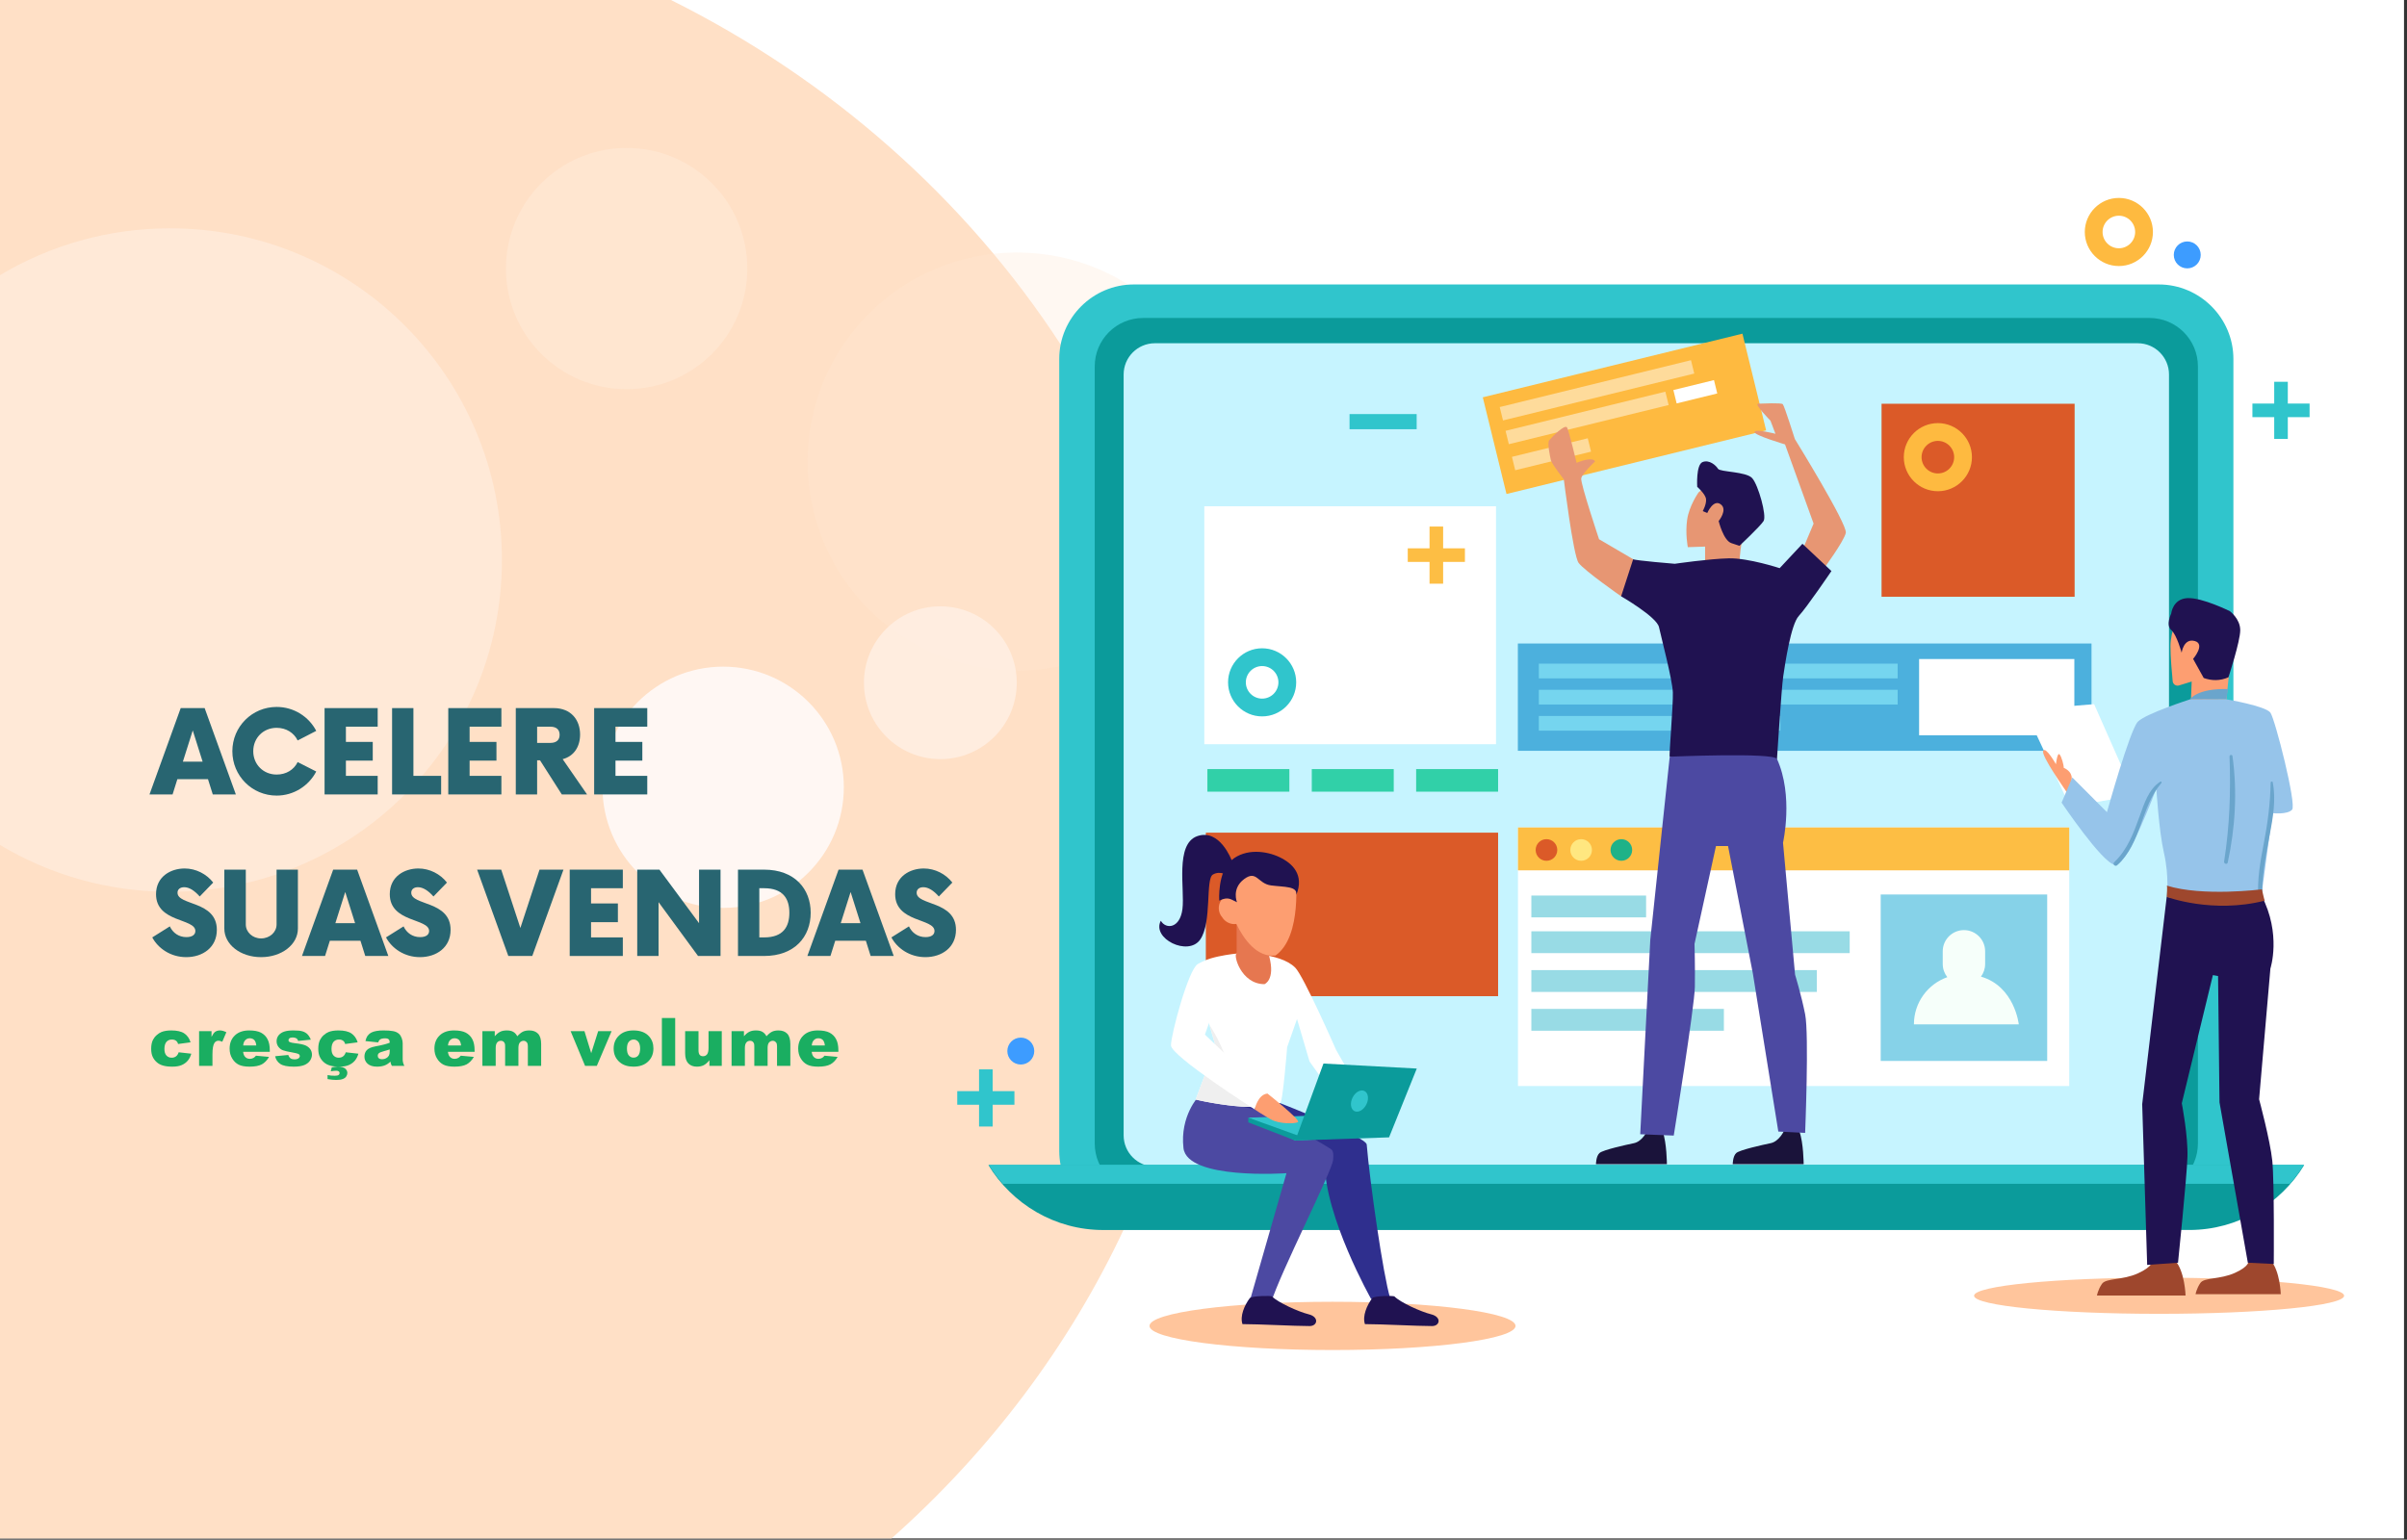<?xml version="1.0" encoding="UTF-8" standalone="no"?>
<!DOCTYPE svg PUBLIC "-//W3C//DTD SVG 1.1//EN" "http://www.w3.org/Graphics/SVG/1.1/DTD/svg11.dtd">
<svg width="100%" height="100%" viewBox="0 0 597 382" version="1.1" xmlns="http://www.w3.org/2000/svg" xmlns:xlink="http://www.w3.org/1999/xlink" xml:space="preserve" xmlns:serif="http://www.serif.com/" style="fill-rule:evenodd;clip-rule:evenodd;stroke-linejoin:round;stroke-miterlimit:2;">
    <rect x="0" y="0" width="597" height="382" fill="#333333" stroke="none"/>
    <g transform="matrix(1,0,0,1,-77.405,-56.155)">
        <g id="_1" serif:id="1">
            <g id="OBJECTS">
                <g transform="matrix(-1,0,0,1,751.068,-6)">
                    <rect x="77.405" y="62.155" width="596.258" height="381.69" style="fill:white;"/>
                </g>
                <g transform="matrix(1,0,0,1,77.405,56.155)">
                    <path d="M0,381.69L221.122,381.69C269.712,338.558 300.073,277.283 300.073,209.293C300.073,118.455 245.886,39.596 166.416,0L0,0L0,381.69Z" style="fill:rgb(255,224,198);fill-rule:nonzero;"/>
                </g>
                <g transform="matrix(0,-1,-1,0,256.767,221.552)">
                    <path d="M-29.929,-29.928C-46.457,-29.928 -59.857,-16.529 -59.857,0.001C-59.857,16.53 -46.457,29.929 -29.929,29.929C-13.399,29.929 0,16.53 0,0.001C0,-16.529 -13.399,-29.928 -29.929,-29.928" style="fill:rgb(255,247,243);fill-rule:nonzero;"/>
                </g>
                <g transform="matrix(1,0,0,1,77.405,124.426)">
                    <path d="M0,141.37C12.336,148.749 26.764,152.993 42.184,152.993C87.641,152.993 124.492,116.142 124.492,70.685C124.492,25.227 87.641,-11.623 42.184,-11.623C26.764,-11.623 12.336,-7.379 0,-0L0,141.37Z" style="fill:rgb(255,241,229);fill-opacity:0.54;fill-rule:nonzero;"/>
                </g>
                <g transform="matrix(0,-1,-1,0,329.593,118.797)">
                    <path d="M-51.876,-51.876C-80.527,-51.876 -103.752,-28.65 -103.752,0C-103.752,28.651 -80.527,51.876 -51.876,51.876C-23.226,51.876 0,28.651 0,0C0,-28.65 -23.226,-51.876 -51.876,-51.876" style="fill:rgb(255,230,211);fill-opacity:0.3;fill-rule:nonzero;"/>
                </g>
                <g transform="matrix(0,-1,-1,0,232.824,92.859)">
                    <path d="M-29.928,-29.928C-46.457,-29.928 -59.857,-16.529 -59.857,0.001C-59.857,16.53 -46.457,29.928 -29.928,29.928C-13.399,29.928 0.001,16.53 0.001,0.001C0.001,-16.529 -13.399,-29.928 -29.928,-29.928" style="fill:rgb(255,235,218);fill-opacity:0.48;fill-rule:nonzero;"/>
                </g>
                <g transform="matrix(0,-1,-1,0,310.638,206.588)">
                    <path d="M-18.955,-18.955C-29.423,-18.955 -37.91,-10.469 -37.91,0C-37.91,10.468 -29.423,18.955 -18.955,18.955C-8.486,18.955 0,10.468 0,0C0,-10.469 -8.486,-18.955 -18.955,-18.955" style="fill:rgb(255,241,231);fill-opacity:0.73;fill-rule:nonzero;"/>
                </g>
                <g transform="matrix(0,-1,-1,0,407.906,339.723)">
                    <path d="M-45.393,-45.392C-48.699,-45.392 -51.378,-25.07 -51.378,0.001C-51.378,25.07 -48.699,45.393 -45.393,45.393C-42.087,45.393 -39.407,25.07 -39.407,0.001C-39.407,-25.07 -42.087,-45.392 -45.393,-45.392" style="fill:rgb(255,197,156);fill-rule:nonzero;"/>
                </g>
                <g transform="matrix(0,-1,-1,0,612.918,331.742)">
                    <path d="M-45.891,-45.891C-48.37,-45.891 -50.38,-25.345 -50.38,0C-50.38,25.344 -48.37,45.891 -45.891,45.891C-43.412,45.891 -41.402,25.344 -41.402,0C-41.402,-25.345 -43.412,-45.891 -45.891,-45.891" style="fill:rgb(255,197,156);fill-rule:nonzero;"/>
                </g>
                <g transform="matrix(1,0,0,1,0,-20)">
                    <g>
                        <g transform="matrix(-1,0,0,1,781.213,-138.467)">
                            <rect x="374.115" y="317.355" width="32.983" height="3.757" style="fill:rgb(48,197,204);"/>
                        </g>
                        <g transform="matrix(-1,0,0,1,875.131,-138.467)">
                            <rect x="433.989" y="317.355" width="7.153" height="3.757" style="fill:rgb(48,197,204);"/>
                        </g>
                        <g transform="matrix(-1,0,0,1,979.791,-138.467)">
                            <rect x="481.6" y="317.355" width="16.591" height="3.757" style="fill:rgb(48,197,204);"/>
                        </g>
                        <g transform="matrix(-1,0,0,1,905.012,-116.518)">
                            <rect x="447.391" y="306.381" width="10.23" height="3.756" style="fill:rgb(48,197,204);"/>
                        </g>
                        <g transform="matrix(-1,0,0,1,933.61,-116.518)">
                            <rect x="461.69" y="306.381" width="10.23" height="3.756" style="fill:rgb(48,197,204);"/>
                        </g>
                        <g transform="matrix(-1,0,0,1,806.984,-116.518)">
                            <rect x="395.168" y="306.381" width="16.648" height="3.756" style="fill:rgb(48,197,204);"/>
                        </g>
                        <g transform="matrix(-1,0,0,1,764.561,-116.518)">
                            <rect x="374.114" y="306.381" width="16.333" height="3.756" style="fill:rgb(48,197,204);"/>
                        </g>
                        <g transform="matrix(-1,0,0,1,860.188,-116.518)">
                            <rect x="416.386" y="306.381" width="27.416" height="3.756" style="fill:rgb(48,197,204);"/>
                        </g>
                        <g transform="matrix(1,0,0,1,329.01,350.245)">
                            <path d="M0,-3.371L-5.403,-3.371L-5.403,-8.775L-8.775,-8.775L-8.775,-3.371L-14.179,-3.371L-14.179,0.001L-8.775,0.001L-8.775,5.404L-5.403,5.404L-5.403,0.001L0,0.001L0,-3.371Z" style="fill:rgb(48,197,204);fill-rule:nonzero;"/>
                        </g>
                        <g transform="matrix(0,-1,-1,0,330.591,333.589)">
                            <path d="M-3.341,-3.339C-5.185,-3.339 -6.681,-1.844 -6.681,0.001C-6.681,1.846 -5.185,3.341 -3.341,3.341C-1.495,3.341 0.001,1.846 0.001,0.001C0.001,-1.844 -1.495,-3.339 -3.341,-3.339" style="fill:rgb(61,156,255);fill-rule:nonzero;"/>
                        </g>
                        <g transform="matrix(1,0,0,1,612.866,146.731)">
                            <path d="M0,233.444L-254.26,233.444C-264.425,233.444 -272.742,225.127 -272.742,214.962L-272.742,18.482C-272.742,8.317 -264.425,0 -254.26,0L0,0C10.165,0 18.482,8.317 18.482,18.482L18.482,214.962C18.482,225.127 10.165,233.444 0,233.444" style="fill:rgb(48,197,204);fill-rule:nonzero;"/>
                        </g>
                        <g transform="matrix(1,0,0,1,360.939,155.044)">
                            <path d="M0,216.817C-6.634,216.817 -12.013,211.438 -12.013,204.804L-12.013,12.013C-12.013,5.378 -6.634,0 0,0L249.594,0C256.229,0 261.607,5.378 261.607,12.013L261.607,204.804C261.607,211.438 256.229,216.817 249.594,216.817L0,216.817Z" style="fill:rgb(11,155,155);fill-rule:nonzero;"/>
                        </g>
                        <g transform="matrix(1,0,0,1,607.615,161.313)">
                            <path d="M0,204.279L-243.758,204.279C-248.043,204.279 -251.518,200.805 -251.518,196.519L-251.518,7.76C-251.518,3.474 -248.043,0 -243.758,0L0,0C4.285,0 7.76,3.474 7.76,7.76L7.76,196.519C7.76,200.805 4.285,204.279 0,204.279" style="fill:rgb(198,244,255);fill-rule:nonzero;"/>
                        </g>
                        <g transform="matrix(-0.054,0.999,0.999,0.054,502.585,210.768)">
                            <path d="M163.865,-171.345C173.168,-164.989 179.058,-154.065 178.408,-142.054L163.865,126.819C163.215,138.831 156.181,149.056 146.247,154.371L163.865,-171.345Z" style="fill:rgb(11,155,155);fill-rule:nonzero;"/>
                        </g>
                        <g transform="matrix(1,0,0,1,326.122,365.138)">
                            <path d="M0,4.727L319.229,4.727C320.52,3.257 321.691,1.68 322.71,0L-3.481,0C-2.462,1.68 -1.291,3.257 0,4.727" style="fill:rgb(48,197,204);fill-rule:nonzero;"/>
                        </g>
                        <g transform="matrix(-1,0,0,1,825.457,106.051)">
                            <rect x="376.482" y="176.69" width="72.493" height="40.569" style="fill:rgb(219,90,40);"/>
                        </g>
                        <g transform="matrix(-1,0,0,1,922.051,-138.467)">
                            <rect x="447.39" y="317.355" width="27.271" height="3.757" style="fill:rgb(48,197,204);"/>
                        </g>
                        <g transform="matrix(-1,0,0,1,840.904,-138.467)">
                            <rect x="412.128" y="317.355" width="16.648" height="3.757" style="fill:rgb(48,197,204);"/>
                        </g>
                        <g transform="matrix(-1,0,0,1,1136.05,-99.462)">
                            <rect x="544.082" y="275.788" width="47.886" height="47.886" style="fill:rgb(219,90,40);"/>
                        </g>
                    </g>
                    <g>
                        <g transform="matrix(-1,0,0,1,774.075,39.54)">
                            <rect x="376.873" y="227.429" width="20.329" height="5.602" style="fill:rgb(49,208,168);"/>
                        </g>
                        <g transform="matrix(-1,0,0,1,877.621,39.54)">
                            <rect x="428.646" y="227.429" width="20.329" height="5.602" style="fill:rgb(49,208,168);"/>
                        </g>
                        <g transform="matrix(-1,0,0,1,825.849,39.54)">
                            <rect x="402.76" y="227.429" width="20.329" height="5.602" style="fill:rgb(49,208,168);"/>
                        </g>
                        <g transform="matrix(-0.971,0.238,0.238,0.971,445.209,183.214)">
                            <rect x="-68.313" y="-8.254" width="66.325" height="24.709" style="fill:rgb(254,186,64);"/>
                        </g>
                        <g transform="matrix(-0.971,0.238,0.238,0.971,451.061,182.772)">
                            <rect x="-48.558" y="-5.866" width="48.854" height="3.416" style="fill:rgb(254,219,155);"/>
                        </g>
                        <g transform="matrix(-0.971,0.238,0.238,0.971,452.167,187.767)">
                            <rect x="-40.641" y="-4.91" width="40.822" height="3.416" style="fill:rgb(254,219,155);"/>
                        </g>
                        <g transform="matrix(-0.971,0.238,0.238,0.971,452.842,191.819)">
                            <rect x="-19.497" y="-2.355" width="19.369" height="3.416" style="fill:rgb(254,219,155);"/>
                        </g>
                        <g transform="matrix(-0.971,0.238,0.238,0.971,492.501,174.235)">
                            <rect x="-10.632" y="-1.284" width="10.374" height="3.414" style="fill:white;"/>
                        </g>
                        <g transform="matrix(-1,0,0,1,824.561,-37.445)">
                            <rect x="376.106" y="239.204" width="72.349" height="59.037" style="fill:white;"/>
                        </g>
                        <g transform="matrix(-1,0,0,1,1050.03,-1.758)">
                            <rect x="453.872" y="237.567" width="142.282" height="26.624" style="fill:rgb(76,176,221);"/>
                        </g>
                        <g transform="matrix(-1,0,0,1,1145.29,-1.758)">
                            <rect x="553.392" y="241.42" width="38.504" height="18.918" style="fill:white;"/>
                        </g>
                        <g transform="matrix(-1,0,0,1,1007.15,-14.733)">
                            <rect x="459.075" y="255.542" width="88.997" height="3.649" style="fill:rgb(117,213,239);"/>
                        </g>
                        <g transform="matrix(-1,0,0,1,1007.15,-1.759)">
                            <rect x="459.075" y="249.055" width="88.997" height="3.649" style="fill:rgb(117,213,239);"/>
                        </g>
                        <g transform="matrix(-1,0,0,1,978.066,11.218)">
                            <rect x="459.075" y="242.567" width="59.916" height="3.648" style="fill:rgb(117,213,239);"/>
                        </g>
                        <g transform="matrix(-1,0,0,1,1044.54,127.056)">
                            <rect x="453.906" y="154.395" width="136.732" height="64.154" style="fill:white;"/>
                        </g>
                        <g transform="matrix(-1,0,0,1,1044.54,73.539)">
                            <rect x="453.905" y="207.912" width="136.733" height="10.637" style="fill:rgb(253,190,68);"/>
                        </g>
                        <g transform="matrix(-1,0,0,1,993.397,119.841)">
                            <rect x="457.221" y="187.372" width="78.955" height="5.415" style="fill:rgb(152,219,229);"/>
                        </g>
                        <g transform="matrix(-1,0,0,1,985.246,139.097)">
                            <rect x="457.22" y="177.744" width="70.806" height="5.415" style="fill:rgb(152,219,229);"/>
                        </g>
                        <g transform="matrix(-1,0,0,1,962.196,158.35)">
                            <rect x="457.221" y="168.117" width="47.754" height="5.416" style="fill:rgb(152,219,229);"/>
                        </g>
                        <g transform="matrix(-1,0,0,1,942.902,102.103)">
                            <rect x="457.221" y="196.241" width="28.46" height="5.415" style="fill:rgb(152,219,229);"/>
                        </g>
                        <g transform="matrix(-1,0,0,1,1129.03,137.457)">
                            <rect x="543.865" y="160.623" width="41.297" height="41.297" style="fill:rgb(134,210,232);"/>
                        </g>
                        <g transform="matrix(1,0,0,1,568.736,318.755)">
                            <path d="M0,-0.296C0.648,-1.171 1.036,-2.25 1.036,-3.423L1.036,-6.578C1.036,-9.483 -1.317,-11.837 -4.223,-11.837C-7.127,-11.837 -9.481,-9.483 -9.481,-6.578L-9.481,-3.423C-9.481,-2.19 -9.055,-1.058 -8.344,-0.161C-13.169,1.538 -16.629,6.134 -16.628,11.541L9.381,11.541C9.381,11.541 8.374,2.132 0,-0.296" style="fill:rgb(246,255,250);fill-rule:nonzero;"/>
                        </g>
                        <g transform="matrix(0,-1,-1,0,460.97,284.353)">
                            <path d="M-2.683,-2.683C-4.166,-2.683 -5.368,-1.482 -5.368,0.001C-5.368,1.483 -4.166,2.683 -2.683,2.683C-1.202,2.683 0.001,1.483 0.001,0.001C0.001,-1.482 -1.202,-2.683 -2.683,-2.683" style="fill:rgb(219,90,40);fill-rule:nonzero;"/>
                        </g>
                        <g transform="matrix(0,-1,-1,0,469.569,284.353)">
                            <path d="M-2.683,-2.683C-4.166,-2.683 -5.368,-1.481 -5.368,0.001C-5.368,1.483 -4.166,2.683 -2.683,2.683C-1.202,2.683 0.001,1.483 0.001,0.001C0.001,-1.481 -1.202,-2.683 -2.683,-2.683" style="fill:rgb(255,231,128);fill-rule:nonzero;"/>
                        </g>
                        <g transform="matrix(0,-1,-1,0,479.545,284.352)">
                            <path d="M-2.684,-2.684C-4.166,-2.684 -5.368,-1.482 -5.368,0.001C-5.368,1.482 -4.166,2.684 -2.684,2.684C-1.203,2.684 0,1.482 0,0.001C0,-1.482 -1.203,-2.684 -2.684,-2.684" style="fill:rgb(31,178,136);fill-rule:nonzero;"/>
                        </g>
                        <g transform="matrix(1,0,0,1,611.129,397.341)">
                            <path d="M0,-8.29C0,-8.29 0.413,-7.03 -3.45,-5.268C-7.312,-3.505 -11.392,-4.127 -12.392,-2.646C-13.392,-1.166 -13.626,0.236 -13.626,0.236L8.354,0.236C8.354,0.236 8.187,-5.832 5.698,-8.526C6.015,-7.947 0,-8.29 0,-8.29" style="fill:rgb(158,71,45);fill-rule:nonzero;"/>
                        </g>
                        <g transform="matrix(1,0,0,1,635.066,397.012)">
                            <path d="M0,-7.97C0,-7.97 0.397,-6.759 -3.317,-5.064C-7.031,-3.369 -10.952,-3.968 -11.914,-2.544C-12.876,-1.121 -13.102,0.228 -13.102,0.228L8.031,0.228C8.031,0.228 7.871,-5.608 5.479,-8.198C5.783,-7.641 0,-7.97 0,-7.97" style="fill:rgb(158,71,45);fill-rule:nonzero;"/>
                        </g>
                        <g transform="matrix(-0.985,0.173,0.173,0.985,578.105,256.166)">
                            <path d="M-25.261,22.02L-9.057,22.02L-2.164,-3.587L-19.333,-1.991L-25.261,22.02Z" style="fill:white;fill-rule:nonzero;"/>
                        </g>
                        <g transform="matrix(1,0,0,1,586.873,271.071)">
                            <path d="M0,-0.021C0.004,-0.023 0.008,-0.024 0.014,-0.023C-0.042,0.001 -0.05,0.003 0,-0.021" style="fill:rgb(38,40,69);fill-rule:nonzero;"/>
                        </g>
                    </g>
                    <g>
                        <g transform="matrix(1,0,0,1,440.744,215.566)">
                            <path d="M0,-3.371L-5.403,-3.371L-5.403,-8.775L-8.775,-8.775L-8.775,-3.371L-14.18,-3.371L-14.18,0.001L-8.775,0.001L-8.775,5.404L-5.403,5.404L-5.403,0.001L0,0.001L0,-3.371Z" style="fill:rgb(253,190,68);fill-rule:nonzero;"/>
                        </g>
                        <g transform="matrix(1,0,0,1,390.447,249.486)">
                            <path d="M0,-8.079C-2.229,-8.079 -4.041,-6.267 -4.041,-4.039C-4.041,-1.812 -2.229,0 0,0C2.226,0 4.04,-1.812 4.04,-4.039C4.04,-6.267 2.226,-8.079 0,-8.079M0,4.409C-4.658,4.409 -8.45,0.619 -8.45,-4.039C-8.45,-8.698 -4.658,-12.488 0,-12.488C4.659,-12.488 8.449,-8.698 8.449,-4.039C8.449,0.619 4.659,4.409 0,4.409" style="fill:rgb(48,197,204);fill-rule:nonzero;"/>
                        </g>
                        <g transform="matrix(1,0,0,1,650.245,179.651)">
                            <path d="M0,-3.371L-5.403,-3.371L-5.403,-8.775L-8.775,-8.775L-8.775,-3.371L-14.18,-3.371L-14.18,0.001L-8.775,0.001L-8.775,5.404L-5.403,5.404L-5.403,0.001L0,0.001L0,-3.371Z" style="fill:rgb(48,197,204);fill-rule:nonzero;"/>
                        </g>
                        <g transform="matrix(0,-1,-1,0,619.902,136.058)">
                            <path d="M-3.342,-3.34C-5.186,-3.34 -6.682,-1.845 -6.682,0C-6.682,1.846 -5.186,3.342 -3.342,3.342C-1.497,3.342 0,1.846 0,0C0,-1.845 -1.497,-3.34 -3.342,-3.34" style="fill:rgb(61,156,255);fill-rule:nonzero;"/>
                        </g>
                        <g transform="matrix(1,0,0,1,558.049,193.619)">
                            <path d="M0,-8.079C-2.229,-8.079 -4.042,-6.267 -4.042,-4.04C-4.042,-1.812 -2.229,0 0,0C2.226,0 4.039,-1.812 4.039,-4.04C4.039,-6.267 2.226,-8.079 0,-8.079M0,4.409C-4.659,4.409 -8.451,0.619 -8.451,-4.04C-8.451,-8.699 -4.659,-12.488 0,-12.488C4.658,-12.488 8.448,-8.699 8.448,-4.04C8.448,0.619 4.658,4.409 0,4.409" style="fill:rgb(254,186,64);fill-rule:nonzero;"/>
                        </g>
                        <g transform="matrix(1,0,0,1,602.941,137.752)">
                            <path d="M0,-8.079C-2.229,-8.079 -4.041,-6.267 -4.041,-4.039C-4.041,-1.812 -2.229,0 0,0C2.226,0 4.039,-1.812 4.039,-4.039C4.039,-6.267 2.226,-8.079 0,-8.079M0,4.409C-4.659,4.409 -8.451,0.619 -8.451,-4.039C-8.451,-8.698 -4.659,-12.488 0,-12.488C4.659,-12.488 8.448,-8.698 8.448,-4.039C8.448,0.619 4.659,4.409 0,4.409" style="fill:rgb(254,186,64);fill-rule:nonzero;"/>
                        </g>
                    </g>
                    <g>
                        <g transform="matrix(1,0,0,1,617.846,244.544)">
                            <path d="M0,-16.134C0,-16.134 -2.104,-11.926 -2.104,-8.067C-2.104,-5.37 -1.762,-1.474 -1.556,0.627C-1.48,1.391 -0.726,1.895 0.009,1.669L3.156,0.701L2.98,5.261L11.762,5.108L13.678,-13.328C13.678,-13.328 6.312,-21.395 0,-16.134" style="fill:rgb(253,158,113);fill-rule:nonzero;"/>
                        </g>
                        <g transform="matrix(1,0,0,1,618.508,231.402)">
                            <path d="M0,6.687C0,6.687 0.494,3.036 3.247,3.792C6.001,4.548 2.845,8.23 2.845,8.23L5.476,12.965C7.402,13.663 9.53,13.713 11.613,12.79C11.613,12.79 14.536,3.905 14.536,1.099C14.536,-1.707 11.978,-3.602 11.978,-3.602C11.978,-3.602 5.124,-7.026 1.441,-6.851C-2.241,-6.675 -2.592,-2.993 -2.592,-2.993C-2.592,-2.993 -3.994,-0.187 -2.592,1.041C-1.188,2.268 0,6.687 0,6.687" style="fill:rgb(32,18,81);fill-rule:nonzero;"/>
                        </g>
                        <g transform="matrix(1,0,0,1,630.004,249.453)">
                            <path d="M0,-2.338L-0.396,0.199L-9.47,0.234C-9.47,0.234 -7.716,-2.572 0,-2.338" style="fill:rgb(106,165,204);fill-rule:nonzero;"/>
                        </g>
                        <g transform="matrix(1,0,0,1,591.19,264.563)">
                            <path d="M0,5.233C0,5.233 0.635,3.244 -1.93,2.076C-1.863,1.61 -2.442,-0.718 -2.981,-1.256C-3.521,-1.793 -3.858,1.199 -3.858,1.199C-3.858,1.199 -6.37,-3.273 -7.015,-2.132C-7.66,-0.993 -1.345,7.804 -1.17,8.155C-0.994,8.506 0,5.233 0,5.233" style="fill:rgb(253,158,113);fill-rule:nonzero;"/>
                        </g>
                        <g transform="matrix(1,0,0,1,614.806,389.635)">
                            <path d="M0,-90.963L-6.079,-39.523L-4.846,0.351L2.806,-0.195C2.806,-0.195 4.969,-21.168 5.144,-26.429C5.319,-31.69 3.741,-39.757 3.741,-39.757L11.457,-71.556L12.74,-71.322L13.094,-39.99L20.123,-0.195L26.555,0.115C26.555,0.115 26.714,-20.408 26.187,-25.493C25.661,-30.579 22.914,-40.75 22.914,-40.75L25.72,-73.192C25.72,-73.192 28.525,-81.727 23.499,-91.314C22.855,-91.255 0,-90.963 0,-90.963" style="fill:rgb(32,18,81);fill-rule:nonzero;"/>
                        </g>
                        <g transform="matrix(1,0,0,1,620.534,300.403)">
                            <path d="M0,-50.716C0,-50.716 -10.872,-47.209 -12.86,-45.221C-14.848,-43.234 -20.547,-22.749 -20.547,-22.749L-29.137,-31.356L-31.799,-25.113C-31.799,-25.113 -21.745,-10.148 -18.589,-9.68C-15.432,-9.214 -8.301,-28.62 -8.301,-28.62C-8.301,-28.62 -7.653,-18.019 -6.43,-12.72C-5.027,-6.641 -5.729,-1.731 -5.729,-1.731C4.001,0.035 12.275,-0.328 17.771,-2.082L20.493,-22.506C20.493,-22.506 24.2,-22.073 25.369,-23.359C26.538,-24.645 21.16,-45.805 19.991,-47.442C18.822,-49.079 9.073,-50.751 9.073,-50.751L0,-50.716Z" style="fill:rgb(150,196,234);fill-rule:nonzero;"/>
                        </g>
                        <g transform="matrix(-0.997,-0.079,-0.079,0.997,629.124,290.244)">
                            <path d="M0.11,-26.59C0.202,-26.999 0.876,-26.844 0.829,-26.433C-0.193,-17.698 -0.576,-9.133 0.11,-0.349C0.156,0.24 -0.731,0.438 -0.812,-0.172C-1.99,-8.895 -1.805,-17.982 0.11,-26.59" style="fill:rgb(106,165,204);fill-rule:nonzero;"/>
                        </g>
                        <g transform="matrix(1,0,0,1,641.1,299.303)">
                            <path d="M0,-29.063C-0.059,-29.357 -0.505,-29.279 -0.51,-28.994C-0.604,-23.857 -1.239,-18.948 -2.213,-13.905C-3.079,-9.424 -3.871,-4.938 -3.58,-0.356C-3.539,0.285 -2.548,0.294 -2.575,-0.356C-2.797,-5.648 -1.721,-10.757 -0.758,-15.93C0.042,-20.226 0.867,-24.716 0,-29.063" style="fill:rgb(106,165,204);fill-rule:nonzero;"/>
                        </g>
                        <g transform="matrix(1,0,0,1,613.23,291.132)">
                            <path d="M0,-21.048C-2.92,-19.193 -4.016,-15.561 -5.134,-12.471C-6.646,-8.291 -8.156,-4.184 -11.449,-1.047C-11.939,-0.58 -11.207,0.141 -10.709,-0.307C-4.631,-5.779 -4.92,-14.725 0.264,-20.705C0.418,-20.883 0.221,-21.189 0,-21.048" style="fill:rgb(106,165,204);fill-rule:nonzero;"/>
                        </g>
                        <g transform="matrix(-0.079,-0.997,-0.997,0.079,623.476,288.178)">
                            <path d="M-9.777,-14.217C-9.777,-14.217 -10.478,0.614 -6.98,9.25C-6.998,9.018 -9.777,9.472 -9.777,9.472C-9.777,9.472 -14.908,-1.485 -12.63,-14.696C-12.581,-14.596 -9.777,-14.217 -9.777,-14.217" style="fill:rgb(158,71,45);fill-rule:nonzero;"/>
                        </g>
                        <g transform="matrix(1,0,0,1,485.998,364.988)">
                            <path d="M0,-8.313C0,-8.313 -1.22,-5.653 -3.325,-5.209C-5.432,-4.766 -10.974,-3.546 -11.861,-2.771C-12.748,-1.995 -12.748,0 -12.748,0L4.845,0C4.845,0 4.813,-5.326 3.792,-8.094C4.212,-8.091 0,-8.313 0,-8.313" style="fill:rgb(26,19,58);fill-rule:nonzero;"/>
                        </g>
                        <g transform="matrix(1,0,0,1,519.917,364.988)">
                            <path d="M0,-8.313C0,-8.313 -1.22,-5.653 -3.325,-5.209C-5.432,-4.766 -10.974,-3.546 -11.86,-2.771C-12.747,-1.995 -12.747,0 -12.747,0L4.845,0C4.845,0 4.813,-5.326 3.792,-8.094C4.212,-8.091 0,-8.313 0,-8.313" style="fill:rgb(26,19,58);fill-rule:nonzero;"/>
                        </g>
                        <g transform="matrix(1,0,0,1,517.761,209.937)">
                            <path d="M0,-26.162C0,-26.162 -4.9,-27.412 -5.196,-26.632C-5.492,-25.851 2.378,-23.524 2.378,-23.524L9.465,-3.873L6.812,2.415L11.689,7.735C11.689,7.735 17.01,0.53 17.453,-1.576C17.896,-3.682 4.816,-24.854 4.816,-24.854C4.816,-24.854 2.221,-33.103 1.823,-33.5C1.427,-33.897 -3.259,-33.647 -4.32,-33.629C-5.381,-33.611 -1.231,-29.41 -1.231,-29.41L0,-26.162Z" style="fill:rgb(231,150,115);fill-rule:nonzero;"/>
                        </g>
                        <g transform="matrix(1,0,0,1,498.697,212.403)">
                            <path d="M0,-14.081C0,-14.081 -2.335,-10.804 -2.834,-7.312C-3.333,-3.82 -2.668,-0.495 -2.668,-0.495L1.617,-0.636L1.617,3.373L10.135,3.373C10.135,3.373 10.302,0.336 10.634,-1.326C10.967,-2.989 13.294,-6.148 13.294,-6.148L9.47,-16.956L3.983,-17.454L0,-14.081Z" style="fill:rgb(231,150,115);fill-rule:nonzero;"/>
                        </g>
                        <g transform="matrix(1,0,0,1,500.852,198.274)">
                            <path d="M0,5.155C0,5.155 1.496,1.663 3.325,2.993C5.154,4.324 2.826,7.15 2.826,7.15C2.826,7.15 3.99,11.972 5.985,12.637L7.98,13.302C7.98,13.302 13.135,8.481 13.967,7.15C14.798,5.82 12.637,-1.828 11.14,-3.491C9.644,-5.154 3.159,-4.988 2.66,-5.819C2.161,-6.65 0.499,-8.147 -1.164,-7.482C-2.827,-6.816 -2.494,-1.329 -2.494,-1.329C-2.494,-1.329 -0.438,0.44 -0.303,1.717C-0.167,2.993 -1.118,4.685 -1.118,4.685L0,5.155Z" style="fill:rgb(32,18,81);fill-rule:nonzero;"/>
                        </g>
                        <g transform="matrix(1,0,0,1,492.796,265.698)">
                            <path d="M0,-49.666C0,-49.666 8.499,-50.907 13.376,-51.018C18.253,-51.129 26.013,-48.58 26.013,-48.58L31.66,-54.625L38.853,-47.865C38.853,-47.865 32.73,-38.828 30.757,-36.721C28.784,-34.613 27.343,-24.747 26.899,-21.754C26.456,-18.762 25.348,-1.248 25.348,-1.248C25.348,-1.248 20.138,4.959 -1.256,-1.802C-1.478,-2.024 -0.369,-14.661 -0.479,-17.764C-0.591,-20.868 -3.362,-31.398 -3.916,-33.948C-4.471,-36.497 -13.309,-41.599 -13.309,-41.599C-13.309,-41.599 -14.4,-47.81 -10.322,-50.799C-9.791,-50.464 0,-49.666 0,-49.666" style="fill:rgb(32,18,81);fill-rule:nonzero;"/>
                        </g>
                        <g transform="matrix(1,0,0,1,473.028,214.675)">
                            <path d="M0,-24.049C0,-24.049 -3.214,-21.056 -3.436,-19.837C-3.657,-18.617 0.987,-4.729 0.987,-4.729L9.445,0.223L6.459,9.424C6.459,9.424 -2.771,2.998 -4.101,1.113C-5.431,-0.771 -7.759,-19.615 -7.759,-19.615C-7.759,-19.615 -10.752,-23.384 -10.974,-24.382C-11.195,-25.379 -11.893,-28.642 -11.378,-29.283C-10.862,-29.924 -7.433,-33.473 -6.931,-32.419C-6.429,-31.365 -4.583,-23.687 -4.583,-23.687C-4.583,-23.687 -0.775,-25.379 0,-24.049" style="fill:rgb(231,150,115);fill-rule:nonzero;"/>
                        </g>
                        <g transform="matrix(1,0,0,1,491.54,356.787)">
                            <path d="M0,-92.891L-4.821,-47.444L-7.315,0.775L0.998,1.108C0.998,1.108 6.153,-30.884 6.235,-35.755C6.318,-40.626 6.152,-46.446 6.152,-46.446L11.473,-70.721L14.466,-70.721L20.617,-39.13L26.936,0.11L33.587,0.443C33.587,0.443 34.584,-23.999 33.587,-28.988C32.589,-33.976 31.093,-38.797 31.093,-38.797L28.1,-71.553C28.1,-71.553 30.76,-83.192 26.604,-92.336C25.772,-93.999 0,-92.891 0,-92.891" style="fill:rgb(76,73,162);fill-rule:nonzero;"/>
                        </g>
                        <g transform="matrix(1,0,0,1,422.205,349.765)">
                            <path d="M0,48.455C-1.724,42.922 -5.07,19.515 -5.819,10.347C-5.978,8.404 -27.31,0.071 -27.31,0.071C-39.797,-0.245 -46.224,4.652 -46.224,4.652L-16.239,14.78C-16.239,28.304 -4.711,48.699 -4.711,48.699C-4.711,48.7 0,48.455 0,48.455" style="fill:rgb(47,47,142);fill-rule:nonzero;"/>
                        </g>
                        <g transform="matrix(1,0,0,1,396.482,380.258)">
                            <path d="M0,-13.027L-8.904,17.984L-3.817,19.092C-1.601,11.777 11.215,-13.293 11.563,-16.273C11.71,-17.544 11.619,-18.525 11.145,-18.923C10.667,-19.323 -3.705,-27.911 -7.88,-28.849C-13.472,-30.106 -21.775,-32.119 -21.775,-32.119C-21.775,-32.119 -26.456,-27.222 -25.544,-19.26C-24.632,-11.298 0,-13.027 0,-13.027" style="fill:rgb(76,73,162);fill-rule:nonzero;"/>
                        </g>
                        <g transform="matrix(1,0,0,1,384.466,351.955)">
                            <path d="M0,-39.253C0,-39.253 -9.758,-38.388 -10.202,-35.728C-10.645,-33.067 -5.546,-16.231 -5.546,-16.231L-10.503,-2.999C-10.503,-2.999 3.571,0.465 10.43,-2.119C11.081,-1.82 12.189,-16.009 12.189,-16.009L14.633,-22.98L17.731,-12.462L24.826,-2.485L29.481,-6.254L24.312,-15.341C24.312,-15.341 16.31,-33.603 14.185,-35.728C10.194,-39.718 0,-39.253 0,-39.253" style="fill:white;fill-rule:nonzero;"/>
                        </g>
                        <g transform="matrix(1,0,0,1,392.201,310.294)">
                            <path d="M0,3.11L-0.756,-6.925L-8.071,-6.925L-8.071,2.449C-8.998,2.552 -7.074,10.035 -1.179,10.035C-1.179,10.035 1.572,9.037 0,3.11" style="fill:rgb(230,119,80);fill-rule:nonzero;"/>
                        </g>
                        <g transform="matrix(1,0,0,1,377.371,351.591)">
                            <path d="M0,-21.186C0.854,-18.161 1.549,-15.867 1.549,-15.867L-3.409,-2.635C-3.409,-2.635 7.301,0 14.588,-1.042C13.938,-1.52 5.297,-7.342 4.874,-9.881C3.987,-15.202 0,-21.186 0,-21.186" style="fill:rgb(239,239,239);fill-rule:nonzero;"/>
                        </g>
                        <g transform="matrix(1,0,0,1,398.716,310.461)">
                            <path d="M0,-17.224C-0.619,-19.792 -4.627,-20.537 -10.962,-19.791C-15.271,-19.286 -16.239,-15.32 -16.359,-12.372C-16.424,-12.357 -16.488,-12.349 -16.554,-12.329C-18.041,-11.873 -19.101,-10.426 -19.02,-8.853C-18.978,-8.049 -18.694,-7.316 -18.164,-6.719C-17.604,-5.808 -16.65,-5.196 -15.558,-5.056C-15.252,-5.017 -14.951,-5.032 -14.656,-5.074C-12.862,-1.34 -9.571,3.313 -4.954,2.757C1.815,-1.976 0,-17.224 0,-17.224" style="fill:rgb(253,158,113);fill-rule:nonzero;"/>
                        </g>
                        <g transform="matrix(1,0,0,1,384.21,286.591)">
                            <path d="M0,13.409C0,13.409 -1.399,10.054 1.758,7.683C4.914,5.313 5.127,8.811 8.455,9.241C11.782,9.67 15.066,9.399 14.709,11.598C16.724,6.629 13.811,3.787 10.555,2.229C7.3,0.673 2.201,0 -1.341,2.956C-4.883,5.911 -4.403,13.01 -4.403,13.01C-2.068,11.881 -1.442,12.795 0,13.409" style="fill:rgb(32,18,81);fill-rule:nonzero;"/>
                        </g>
                        <g transform="matrix(1,0,0,1,382.869,305.625)">
                            <path d="M0,-16.078C0,-16.078 -2.94,-23.975 -8.51,-22.02C-14.08,-20.065 -11.568,-8.84 -12.183,-3.956C-12.798,0.928 -16.297,1.142 -17.553,-1.029C-19.882,3.398 -10.757,7.897 -7.786,3.642C-4.815,-0.613 -6.527,-11.395 -4.627,-12.495C-2.728,-13.594 -0.814,-12.166 -0.814,-12.166L0,-16.078Z" style="fill:rgb(32,18,81);fill-rule:nonzero;"/>
                        </g>
                        <g transform="matrix(1,0,0,1,374.486,348.084)">
                            <path d="M0,-32.743C-2.344,-31.39 -6.651,-15.241 -6.651,-12.581C-6.651,-9.921 14.117,3.325 14.117,3.325C14.117,3.325 15.075,0.056 17.292,-0.609C16.848,-0.831 1.773,-15.241 1.773,-15.241L5.764,-26.536C5.764,-26.536 5.764,-36.068 0,-32.743" style="fill:white;fill-rule:nonzero;"/>
                        </g>
                        <g transform="matrix(1,-0.031,-0.031,-1,386.946,353.98)">
                            <path d="M0.085,0.534L21.264,0.534L34.847,-4.984L11.552,-5.505L0.085,0.534Z" style="fill:rgb(48,197,204);fill-rule:nonzero;"/>
                        </g>
                        <g transform="matrix(-0.932,-0.361,-0.361,0.932,389.324,351.699)">
                            <path d="M-11.39,3.556L1.1,3.556L1.524,2.462L-11.833,2.15L-11.39,3.556Z" style="fill:rgb(11,155,155);fill-rule:nonzero;"/>
                        </g>
                        <g transform="matrix(0.344,-0.939,-0.939,-0.344,417.517,367.013)">
                            <path d="M0.918,20.418L21.263,20.418L28.057,-1.741L9.664,-1.159L0.918,20.418Z" style="fill:rgb(11,155,155);fill-rule:nonzero;"/>
                        </g>
                        <g transform="matrix(-0.447,0.894,0.894,0.447,416.117,348.185)">
                            <path d="M1.711,-2.77C3.25,-2.769 4.497,-1.912 4.497,-0.857C4.497,0.199 3.25,1.055 1.711,1.056C0.173,1.056 -1.074,0.199 -1.074,-0.857C-1.074,-1.913 0.174,-2.77 1.711,-2.77" style="fill:rgb(48,197,204);fill-rule:nonzero;"/>
                        </g>
                        <g transform="matrix(-0.991,0.137,0.137,0.991,397.517,354.618)">
                            <path d="M4.708,-7.86C4.708,-7.86 -2.728,-0.121 -1.788,0.197C-0.849,0.515 2.883,-0 4.708,-1.37C6.534,-2.742 8.392,-4.396 8.392,-4.396C8.392,-4.396 7.155,-7.974 4.708,-7.86" style="fill:rgb(253,158,113);fill-rule:nonzero;"/>
                        </g>
                        <g transform="matrix(1,0,0,1,392.887,404.939)">
                            <path d="M0,-7.14C1.495,-5.624 6.583,-3.327 9.089,-2.706C11.776,-2.04 11.306,0.216 9.342,0.216C5.486,0.216 -3.089,-0.267 -7.316,-0.267C-7.981,-2.262 -6.836,-4.93 -5.49,-6.728C-5.081,-7.277 -0.215,-7.356 0,-7.14" style="fill:rgb(32,18,81);fill-rule:nonzero;"/>
                        </g>
                        <g transform="matrix(1,0,0,1,423.259,404.939)">
                            <path d="M0,-7.14C1.495,-5.624 6.583,-3.327 9.089,-2.706C11.776,-2.04 11.306,0.216 9.342,0.216C5.486,0.216 -3.089,-0.267 -7.316,-0.267C-7.981,-2.262 -6.836,-4.93 -5.49,-6.728C-5.081,-7.277 -0.215,-7.356 0,-7.14" style="fill:rgb(32,18,81);fill-rule:nonzero;"/>
                        </g>
                    </g>
                </g>
            </g>
            <g transform="matrix(1.625,0,0,1,-71.479,80.891)">
                <g transform="matrix(22.151,0,0,36,114.329,172.365)">
                    <path d="M0.441,-0L0.6,-0L0.385,-0.595L0.22,-0.595L0.005,-0L0.164,-0L0.197,-0.105L0.408,-0.105L0.441,-0ZM0.235,-0.226L0.303,-0.441L0.371,-0.226L0.235,-0.226Z" style="fill:rgb(40,101,113);fill-rule:nonzero;"/>
                </g>
                <g transform="matrix(22.151,0,0,36,126.377,172.365)">
                    <path d="M0.337,0.008C0.456,0.008 0.559,-0.06 0.61,-0.158L0.482,-0.223C0.456,-0.17 0.403,-0.137 0.337,-0.137C0.246,-0.137 0.176,-0.206 0.176,-0.298C0.176,-0.39 0.246,-0.459 0.337,-0.459C0.403,-0.459 0.456,-0.425 0.482,-0.372L0.61,-0.438C0.559,-0.536 0.456,-0.603 0.337,-0.603C0.168,-0.603 0.032,-0.467 0.032,-0.298C0.032,-0.128 0.168,0.008 0.337,0.008Z" style="fill:rgb(40,101,113);fill-rule:nonzero;"/>
                </g>
                <g transform="matrix(22.151,0,0,36,139.322,172.365)">
                    <path d="M0.449,-0.467L0.449,-0.595L0.083,-0.595L0.083,-0L0.449,-0L0.449,-0.128L0.23,-0.128L0.23,-0.233L0.415,-0.233L0.415,-0.362L0.23,-0.362L0.23,-0.467L0.449,-0.467Z" style="fill:rgb(40,101,113);fill-rule:nonzero;"/>
                </g>
                <g transform="matrix(22.151,0,0,36,149.627,172.365)">
                    <path d="M0.23,-0.128L0.23,-0.595L0.083,-0.595L0.083,-0L0.421,-0L0.421,-0.128L0.23,-0.128Z" style="fill:rgb(40,101,113);fill-rule:nonzero;"/>
                </g>
                <g transform="matrix(22.151,0,0,36,158.203,172.365)">
                    <path d="M0.449,-0.467L0.449,-0.595L0.083,-0.595L0.083,-0L0.449,-0L0.449,-0.128L0.23,-0.128L0.23,-0.233L0.415,-0.233L0.415,-0.362L0.23,-0.362L0.23,-0.467L0.449,-0.467Z" style="fill:rgb(40,101,113);fill-rule:nonzero;"/>
                </g>
                <g transform="matrix(22.151,0,0,36,168.509,172.365)">
                    <path d="M0.406,-0.243C0.485,-0.264 0.526,-0.33 0.526,-0.413C0.526,-0.514 0.463,-0.595 0.345,-0.595L0.083,-0.595L0.083,-0L0.23,-0L0.23,-0.235L0.25,-0.235L0.4,-0L0.574,-0L0.406,-0.243ZM0.32,-0.355L0.23,-0.355L0.23,-0.467L0.32,-0.467C0.366,-0.467 0.385,-0.444 0.385,-0.411C0.385,-0.378 0.366,-0.355 0.32,-0.355Z" style="fill:rgb(40,101,113);fill-rule:nonzero;"/>
                </g>
                <g transform="matrix(22.151,0,0,36,180.469,172.365)">
                    <path d="M0.449,-0.467L0.449,-0.595L0.083,-0.595L0.083,-0L0.449,-0L0.449,-0.128L0.23,-0.128L0.23,-0.233L0.415,-0.233L0.415,-0.362L0.23,-0.362L0.23,-0.467L0.449,-0.467Z" style="fill:rgb(40,101,113);fill-rule:nonzero;"/>
                </g>
                <g transform="matrix(22.151,0,0,36,114.329,212.446)">
                    <path d="M0.258,0.008C0.372,0.008 0.469,-0.059 0.469,-0.18C0.469,-0.382 0.198,-0.346 0.198,-0.436C0.198,-0.46 0.217,-0.474 0.244,-0.474C0.278,-0.474 0.315,-0.451 0.351,-0.41L0.444,-0.506C0.398,-0.565 0.325,-0.603 0.247,-0.603C0.152,-0.603 0.05,-0.548 0.05,-0.426C0.05,-0.229 0.321,-0.261 0.321,-0.172C0.321,-0.147 0.3,-0.13 0.259,-0.13C0.207,-0.13 0.166,-0.159 0.145,-0.204L0.024,-0.128C0.064,-0.053 0.15,0.008 0.258,0.008Z" style="fill:rgb(40,101,113);fill-rule:nonzero;"/>
                </g>
                <g transform="matrix(22.151,0,0,36,124.376,212.446)">
                    <path d="M0.32,0.008C0.463,0.008 0.574,-0.079 0.574,-0.189L0.574,-0.595L0.427,-0.595L0.427,-0.217C0.427,-0.164 0.38,-0.121 0.32,-0.121C0.262,-0.121 0.215,-0.164 0.215,-0.217L0.215,-0.595L0.067,-0.595L0.067,-0.189C0.067,-0.079 0.178,0.008 0.32,0.008Z" style="fill:rgb(40,101,113);fill-rule:nonzero;"/>
                </g>
                <g transform="matrix(22.151,0,0,36,137.602,212.446)">
                    <path d="M0.441,-0L0.6,-0L0.385,-0.595L0.22,-0.595L0.005,-0L0.164,-0L0.197,-0.105L0.408,-0.105L0.441,-0ZM0.235,-0.226L0.303,-0.441L0.371,-0.226L0.235,-0.226Z" style="fill:rgb(40,101,113);fill-rule:nonzero;"/>
                </g>
                <g transform="matrix(22.151,0,0,36,150.006,212.446)">
                    <path d="M0.258,0.008C0.372,0.008 0.469,-0.059 0.469,-0.18C0.469,-0.382 0.198,-0.346 0.198,-0.436C0.198,-0.46 0.217,-0.474 0.244,-0.474C0.278,-0.474 0.315,-0.451 0.351,-0.41L0.444,-0.506C0.398,-0.565 0.325,-0.603 0.247,-0.603C0.152,-0.603 0.05,-0.548 0.05,-0.426C0.05,-0.229 0.321,-0.261 0.321,-0.172C0.321,-0.147 0.3,-0.13 0.259,-0.13C0.207,-0.13 0.166,-0.159 0.145,-0.204L0.024,-0.128C0.064,-0.053 0.15,0.008 0.258,0.008Z" style="fill:rgb(40,101,113);fill-rule:nonzero;"/>
                </g>
                <g transform="matrix(22.151,0,0,36,164.334,212.446)">
                    <path d="M0.435,-0.595L0.303,-0.193L0.171,-0.595L0.005,-0.595L0.22,-0L0.385,-0L0.6,-0.595L0.435,-0.595Z" style="fill:rgb(40,101,113);fill-rule:nonzero;"/>
                </g>
                <g transform="matrix(22.151,0,0,36,176.738,212.446)">
                    <path d="M0.449,-0.467L0.449,-0.595L0.083,-0.595L0.083,-0L0.449,-0L0.449,-0.128L0.23,-0.128L0.23,-0.233L0.415,-0.233L0.415,-0.362L0.23,-0.362L0.23,-0.467L0.449,-0.467Z" style="fill:rgb(40,101,113);fill-rule:nonzero;"/>
                </g>
                <g transform="matrix(22.151,0,0,36,187.044,212.446)">
                    <path d="M0.509,-0.595L0.509,-0.226L0.236,-0.595L0.083,-0.595L0.083,-0L0.23,-0L0.23,-0.371L0.502,-0L0.657,-0L0.657,-0.595L0.509,-0.595Z" style="fill:rgb(40,101,113);fill-rule:nonzero;"/>
                </g>
                <g transform="matrix(22.151,0,0,36,202.422,212.446)">
                    <path d="M0.083,-0L0.263,-0C0.474,-0 0.584,-0.133 0.584,-0.298C0.584,-0.462 0.474,-0.595 0.263,-0.595L0.083,-0.595L0.083,-0ZM0.23,-0.128L0.23,-0.467L0.263,-0.467C0.395,-0.467 0.437,-0.393 0.437,-0.298C0.437,-0.202 0.395,-0.128 0.263,-0.128L0.23,-0.128Z" style="fill:rgb(40,101,113);fill-rule:nonzero;"/>
                </g>
                <g transform="matrix(22.151,0,0,36,214.74,212.446)">
                    <path d="M0.441,-0L0.6,-0L0.385,-0.595L0.22,-0.595L0.005,-0L0.164,-0L0.197,-0.105L0.408,-0.105L0.441,-0ZM0.235,-0.226L0.303,-0.441L0.371,-0.226L0.235,-0.226Z" style="fill:rgb(40,101,113);fill-rule:nonzero;"/>
                </g>
                <g transform="matrix(22.151,0,0,36,227.144,212.446)">
                    <path d="M0.258,0.008C0.372,0.008 0.469,-0.059 0.469,-0.18C0.469,-0.382 0.198,-0.346 0.198,-0.436C0.198,-0.46 0.217,-0.474 0.244,-0.474C0.278,-0.474 0.315,-0.451 0.351,-0.41L0.444,-0.506C0.398,-0.565 0.325,-0.603 0.247,-0.603C0.152,-0.603 0.05,-0.548 0.05,-0.426C0.05,-0.229 0.321,-0.261 0.321,-0.172C0.321,-0.147 0.3,-0.13 0.259,-0.13C0.207,-0.13 0.166,-0.159 0.145,-0.204L0.024,-0.128C0.064,-0.053 0.15,0.008 0.258,0.008Z" style="fill:rgb(40,101,113);fill-rule:nonzero;"/>
                </g>
                <g transform="matrix(10.203,0,0,16.581,114.329,239.707)">
                    <path d="M0.447,-0.203L0.636,-0.182C0.625,-0.142 0.608,-0.108 0.584,-0.079C0.561,-0.051 0.53,-0.028 0.493,-0.012C0.456,0.004 0.41,0.012 0.353,0.012C0.298,0.012 0.252,0.007 0.215,-0.004C0.178,-0.014 0.147,-0.03 0.121,-0.053C0.094,-0.076 0.074,-0.103 0.059,-0.134C0.044,-0.165 0.036,-0.206 0.036,-0.257C0.036,-0.31 0.045,-0.355 0.063,-0.39C0.077,-0.416 0.095,-0.44 0.118,-0.46C0.141,-0.481 0.165,-0.496 0.189,-0.506C0.228,-0.522 0.278,-0.53 0.338,-0.53C0.423,-0.53 0.488,-0.515 0.532,-0.485C0.576,-0.455 0.608,-0.41 0.625,-0.352L0.438,-0.327C0.433,-0.349 0.422,-0.366 0.406,-0.377C0.391,-0.388 0.37,-0.394 0.344,-0.394C0.311,-0.394 0.285,-0.382 0.264,-0.359C0.244,-0.335 0.234,-0.299 0.234,-0.252C0.234,-0.209 0.244,-0.177 0.264,-0.155C0.284,-0.133 0.31,-0.122 0.341,-0.122C0.367,-0.122 0.389,-0.128 0.407,-0.142C0.425,-0.155 0.438,-0.175 0.447,-0.203Z" style="fill:rgb(26,174,97);fill-rule:nonzero;"/>
                </g>
                <g transform="matrix(10.203,0,0,16.581,121.376,239.707)">
                    <path d="M0.062,-0.519L0.248,-0.519L0.248,-0.434C0.266,-0.47 0.284,-0.496 0.303,-0.51C0.323,-0.523 0.346,-0.53 0.374,-0.53C0.403,-0.53 0.435,-0.521 0.47,-0.503L0.409,-0.361C0.385,-0.371 0.367,-0.376 0.353,-0.376C0.327,-0.376 0.307,-0.365 0.292,-0.344C0.272,-0.313 0.262,-0.257 0.262,-0.174L0.262,-0L0.062,-0L0.062,-0.519Z" style="fill:rgb(26,174,97);fill-rule:nonzero;"/>
                </g>
                <g transform="matrix(10.203,0,0,16.581,126.311,239.707)">
                    <path d="M0.636,-0.21L0.237,-0.21C0.241,-0.178 0.25,-0.154 0.263,-0.139C0.282,-0.116 0.307,-0.105 0.338,-0.105C0.358,-0.105 0.376,-0.11 0.394,-0.12C0.405,-0.126 0.416,-0.137 0.429,-0.152L0.625,-0.134C0.595,-0.082 0.558,-0.045 0.516,-0.022C0.474,0 0.413,0.012 0.334,0.012C0.265,0.012 0.211,0.002 0.172,-0.017C0.132,-0.037 0.1,-0.067 0.074,-0.11C0.048,-0.152 0.035,-0.201 0.035,-0.258C0.035,-0.339 0.061,-0.405 0.113,-0.455C0.165,-0.505 0.237,-0.53 0.328,-0.53C0.402,-0.53 0.461,-0.519 0.504,-0.497C0.547,-0.474 0.58,-0.442 0.602,-0.399C0.625,-0.356 0.636,-0.301 0.636,-0.232L0.636,-0.21ZM0.434,-0.305C0.43,-0.344 0.419,-0.371 0.403,-0.388C0.386,-0.404 0.364,-0.413 0.336,-0.413C0.305,-0.413 0.28,-0.4 0.261,-0.375C0.249,-0.359 0.241,-0.336 0.238,-0.305L0.434,-0.305Z" style="fill:rgb(26,174,97);fill-rule:nonzero;"/>
                </g>
                <g transform="matrix(10.203,0,0,16.581,133.358,239.707)">
                    <path d="M0.025,-0.144L0.222,-0.163C0.23,-0.139 0.242,-0.122 0.256,-0.112C0.271,-0.102 0.291,-0.097 0.315,-0.097C0.342,-0.097 0.362,-0.103 0.377,-0.114C0.388,-0.123 0.394,-0.133 0.394,-0.146C0.394,-0.16 0.387,-0.171 0.372,-0.179C0.361,-0.185 0.332,-0.191 0.286,-0.2C0.217,-0.212 0.169,-0.223 0.142,-0.233C0.115,-0.243 0.093,-0.261 0.074,-0.285C0.056,-0.309 0.047,-0.337 0.047,-0.368C0.047,-0.402 0.057,-0.432 0.077,-0.457C0.097,-0.481 0.124,-0.5 0.159,-0.512C0.194,-0.524 0.24,-0.53 0.299,-0.53C0.361,-0.53 0.406,-0.526 0.436,-0.516C0.465,-0.507 0.49,-0.492 0.51,-0.472C0.529,-0.452 0.546,-0.425 0.559,-0.392L0.37,-0.373C0.365,-0.39 0.357,-0.402 0.346,-0.41C0.33,-0.42 0.311,-0.425 0.289,-0.425C0.267,-0.425 0.25,-0.421 0.24,-0.413C0.23,-0.405 0.225,-0.396 0.225,-0.384C0.225,-0.372 0.231,-0.362 0.244,-0.356C0.257,-0.349 0.285,-0.343 0.329,-0.338C0.395,-0.331 0.444,-0.32 0.477,-0.307C0.509,-0.293 0.533,-0.274 0.551,-0.25C0.568,-0.225 0.576,-0.198 0.576,-0.168C0.576,-0.138 0.567,-0.109 0.549,-0.081C0.531,-0.053 0.503,-0.03 0.464,-0.013C0.425,0.003 0.372,0.012 0.305,0.012C0.21,0.012 0.142,-0.002 0.102,-0.029C0.062,-0.056 0.036,-0.094 0.025,-0.144Z" style="fill:rgb(26,174,97);fill-rule:nonzero;"/>
                </g>
                <g transform="matrix(10.203,0,0,16.581,139.832,239.707)">
                    <path d="M0.447,-0.203L0.636,-0.182C0.625,-0.142 0.608,-0.108 0.584,-0.079C0.561,-0.051 0.53,-0.028 0.493,-0.012C0.456,0.004 0.41,0.012 0.353,0.012C0.298,0.012 0.252,0.007 0.215,-0.004C0.178,-0.014 0.147,-0.03 0.121,-0.053C0.094,-0.076 0.074,-0.103 0.059,-0.134C0.044,-0.165 0.036,-0.206 0.036,-0.257C0.036,-0.31 0.045,-0.355 0.063,-0.39C0.077,-0.416 0.095,-0.44 0.118,-0.46C0.141,-0.481 0.165,-0.496 0.189,-0.506C0.228,-0.522 0.278,-0.53 0.338,-0.53C0.423,-0.53 0.488,-0.515 0.532,-0.485C0.576,-0.455 0.608,-0.41 0.625,-0.352L0.438,-0.327C0.433,-0.349 0.422,-0.366 0.406,-0.377C0.391,-0.388 0.37,-0.394 0.344,-0.394C0.311,-0.394 0.285,-0.382 0.264,-0.359C0.244,-0.335 0.234,-0.299 0.234,-0.252C0.234,-0.209 0.244,-0.177 0.264,-0.155C0.284,-0.133 0.31,-0.122 0.341,-0.122C0.367,-0.122 0.389,-0.128 0.407,-0.142C0.425,-0.155 0.438,-0.175 0.447,-0.203ZM0.223,0.081L0.238,0.023C0.268,0.016 0.297,0.012 0.324,0.012C0.379,0.012 0.418,0.022 0.439,0.041C0.46,0.059 0.471,0.082 0.471,0.107C0.471,0.123 0.466,0.139 0.456,0.156C0.447,0.172 0.43,0.186 0.405,0.196C0.38,0.206 0.347,0.211 0.306,0.211C0.269,0.211 0.225,0.207 0.175,0.198L0.175,0.138C0.209,0.145 0.245,0.148 0.283,0.148C0.311,0.148 0.33,0.144 0.34,0.137C0.35,0.129 0.355,0.119 0.355,0.107C0.355,0.098 0.351,0.09 0.343,0.083C0.335,0.076 0.322,0.073 0.305,0.073C0.282,0.073 0.254,0.076 0.223,0.081Z" style="fill:rgb(26,174,97);fill-rule:nonzero;"/>
                </g>
                <g transform="matrix(10.203,0,0,16.581,146.879,239.707)">
                    <path d="M0.241,-0.351L0.051,-0.371C0.058,-0.404 0.069,-0.43 0.082,-0.449C0.096,-0.468 0.115,-0.485 0.141,-0.499C0.159,-0.509 0.184,-0.516 0.216,-0.522C0.248,-0.528 0.282,-0.53 0.319,-0.53C0.379,-0.53 0.427,-0.527 0.463,-0.52C0.499,-0.514 0.529,-0.5 0.553,-0.479C0.57,-0.464 0.583,-0.443 0.593,-0.416C0.603,-0.389 0.608,-0.364 0.608,-0.339L0.608,-0.11C0.608,-0.086 0.609,-0.067 0.613,-0.053C0.616,-0.039 0.622,-0.021 0.633,-0L0.446,-0C0.439,-0.013 0.434,-0.024 0.432,-0.031C0.429,-0.038 0.427,-0.049 0.425,-0.063C0.399,-0.038 0.373,-0.021 0.347,-0.01C0.312,0.005 0.271,0.012 0.225,0.012C0.163,0.012 0.116,-0.003 0.084,-0.031C0.052,-0.06 0.036,-0.095 0.036,-0.137C0.036,-0.177 0.047,-0.209 0.07,-0.234C0.093,-0.26 0.136,-0.279 0.198,-0.291C0.273,-0.306 0.321,-0.316 0.343,-0.323C0.365,-0.329 0.389,-0.336 0.414,-0.346C0.414,-0.371 0.409,-0.388 0.398,-0.397C0.388,-0.407 0.371,-0.412 0.345,-0.412C0.313,-0.412 0.288,-0.407 0.272,-0.396C0.259,-0.388 0.249,-0.373 0.241,-0.351ZM0.414,-0.246C0.386,-0.236 0.358,-0.228 0.328,-0.22C0.288,-0.209 0.262,-0.199 0.251,-0.188C0.24,-0.178 0.235,-0.166 0.235,-0.152C0.235,-0.136 0.24,-0.123 0.251,-0.114C0.262,-0.104 0.278,-0.099 0.299,-0.099C0.321,-0.099 0.342,-0.104 0.361,-0.115C0.38,-0.125 0.394,-0.139 0.402,-0.154C0.41,-0.17 0.414,-0.19 0.414,-0.214L0.414,-0.246Z" style="fill:rgb(26,174,97);fill-rule:nonzero;"/>
                </g>
                <g transform="matrix(10.203,0,0,16.581,157.57,239.707)">
                    <path d="M0.636,-0.21L0.237,-0.21C0.241,-0.178 0.25,-0.154 0.263,-0.139C0.282,-0.116 0.307,-0.105 0.338,-0.105C0.358,-0.105 0.376,-0.11 0.394,-0.12C0.405,-0.126 0.416,-0.137 0.429,-0.152L0.625,-0.134C0.595,-0.082 0.558,-0.045 0.516,-0.022C0.474,0 0.413,0.012 0.334,0.012C0.265,0.012 0.211,0.002 0.172,-0.017C0.132,-0.037 0.1,-0.067 0.074,-0.11C0.048,-0.152 0.035,-0.201 0.035,-0.258C0.035,-0.339 0.061,-0.405 0.113,-0.455C0.165,-0.505 0.237,-0.53 0.328,-0.53C0.402,-0.53 0.461,-0.519 0.504,-0.497C0.547,-0.474 0.58,-0.442 0.602,-0.399C0.625,-0.356 0.636,-0.301 0.636,-0.232L0.636,-0.21ZM0.434,-0.305C0.43,-0.344 0.419,-0.371 0.403,-0.388C0.386,-0.404 0.364,-0.413 0.336,-0.413C0.305,-0.413 0.28,-0.4 0.261,-0.375C0.249,-0.359 0.241,-0.336 0.238,-0.305L0.434,-0.305Z" style="fill:rgb(26,174,97);fill-rule:nonzero;"/>
                </g>
                <g transform="matrix(10.203,0,0,16.581,164.617,239.707)">
                    <path d="M0.062,-0.519L0.247,-0.519L0.247,-0.443C0.274,-0.474 0.301,-0.497 0.328,-0.51C0.355,-0.524 0.388,-0.53 0.427,-0.53C0.468,-0.53 0.501,-0.523 0.525,-0.508C0.549,-0.494 0.569,-0.472 0.584,-0.443C0.615,-0.477 0.644,-0.5 0.669,-0.512C0.695,-0.524 0.727,-0.53 0.764,-0.53C0.82,-0.53 0.863,-0.514 0.895,-0.481C0.926,-0.448 0.941,-0.396 0.941,-0.326L0.941,-0L0.742,-0L0.742,-0.295C0.742,-0.319 0.738,-0.336 0.729,-0.348C0.715,-0.366 0.699,-0.375 0.679,-0.375C0.656,-0.375 0.637,-0.366 0.622,-0.349C0.608,-0.332 0.601,-0.305 0.601,-0.268L0.601,-0L0.402,-0L0.402,-0.286C0.402,-0.308 0.401,-0.324 0.398,-0.332C0.394,-0.345 0.386,-0.356 0.376,-0.364C0.365,-0.372 0.353,-0.375 0.339,-0.375C0.316,-0.375 0.297,-0.367 0.283,-0.35C0.268,-0.332 0.261,-0.304 0.261,-0.265L0.261,-0L0.062,-0L0.062,-0.519Z" style="fill:rgb(26,174,97);fill-rule:nonzero;"/>
                </g>
                <g transform="matrix(10.203,0,0,16.581,178.706,239.707)">
                    <path d="M0.001,-0.519L0.208,-0.519L0.309,-0.19L0.413,-0.519L0.614,-0.519L0.393,-0L0.217,-0L0.001,-0.519Z" style="fill:rgb(26,174,97);fill-rule:nonzero;"/>
                </g>
                <g transform="matrix(10.203,0,0,16.581,184.916,239.707)">
                    <path d="M0.036,-0.258C0.036,-0.337 0.062,-0.402 0.116,-0.453C0.169,-0.505 0.241,-0.53 0.332,-0.53C0.436,-0.53 0.514,-0.5 0.567,-0.44C0.61,-0.391 0.631,-0.332 0.631,-0.261C0.631,-0.181 0.605,-0.116 0.552,-0.065C0.499,-0.014 0.426,0.012 0.333,0.012C0.249,0.012 0.182,-0.009 0.13,-0.052C0.067,-0.104 0.036,-0.173 0.036,-0.258ZM0.235,-0.258C0.235,-0.212 0.244,-0.178 0.263,-0.156C0.282,-0.134 0.305,-0.123 0.333,-0.123C0.362,-0.123 0.386,-0.133 0.404,-0.155C0.422,-0.177 0.432,-0.212 0.432,-0.26C0.432,-0.305 0.422,-0.339 0.404,-0.361C0.385,-0.383 0.362,-0.394 0.335,-0.394C0.306,-0.394 0.282,-0.382 0.263,-0.36C0.244,-0.338 0.235,-0.304 0.235,-0.258Z" style="fill:rgb(26,174,97);fill-rule:nonzero;"/>
                </g>
                <g transform="matrix(10.203,0,0,16.581,191.963,239.707)">
                    <rect x="0.067" y="-0.716" width="0.199" height="0.716" style="fill:rgb(26,174,97);fill-rule:nonzero;"/>
                </g>
                <g transform="matrix(10.203,0,0,16.581,195.603,239.707)">
                    <path d="M0.606,-0L0.421,-0L0.421,-0.084C0.393,-0.049 0.365,-0.025 0.337,-0.01C0.309,0.004 0.274,0.012 0.233,0.012C0.179,0.012 0.136,-0.005 0.105,-0.037C0.074,-0.07 0.058,-0.12 0.058,-0.188L0.058,-0.519L0.258,-0.519L0.258,-0.233C0.258,-0.201 0.264,-0.178 0.276,-0.164C0.288,-0.15 0.305,-0.144 0.327,-0.144C0.35,-0.144 0.37,-0.153 0.385,-0.171C0.4,-0.189 0.408,-0.222 0.408,-0.269L0.408,-0.519L0.606,-0.519L0.606,-0Z" style="fill:rgb(26,174,97);fill-rule:nonzero;"/>
                </g>
                <g transform="matrix(10.203,0,0,16.581,202.65,239.707)">
                    <path d="M0.062,-0.519L0.247,-0.519L0.247,-0.443C0.274,-0.474 0.301,-0.497 0.328,-0.51C0.355,-0.524 0.388,-0.53 0.427,-0.53C0.468,-0.53 0.501,-0.523 0.525,-0.508C0.549,-0.494 0.569,-0.472 0.584,-0.443C0.615,-0.477 0.644,-0.5 0.669,-0.512C0.695,-0.524 0.727,-0.53 0.764,-0.53C0.82,-0.53 0.863,-0.514 0.895,-0.481C0.926,-0.448 0.941,-0.396 0.941,-0.326L0.941,-0L0.742,-0L0.742,-0.295C0.742,-0.319 0.738,-0.336 0.729,-0.348C0.715,-0.366 0.699,-0.375 0.679,-0.375C0.656,-0.375 0.637,-0.366 0.622,-0.349C0.608,-0.332 0.601,-0.305 0.601,-0.268L0.601,-0L0.402,-0L0.402,-0.286C0.402,-0.308 0.401,-0.324 0.398,-0.332C0.394,-0.345 0.386,-0.356 0.376,-0.364C0.365,-0.372 0.353,-0.375 0.339,-0.375C0.316,-0.375 0.297,-0.367 0.283,-0.35C0.268,-0.332 0.261,-0.304 0.261,-0.265L0.261,-0L0.062,-0L0.062,-0.519Z" style="fill:rgb(26,174,97);fill-rule:nonzero;"/>
                </g>
                <g transform="matrix(10.203,0,0,16.581,213.094,239.707)">
                    <path d="M0.636,-0.21L0.237,-0.21C0.241,-0.178 0.25,-0.154 0.263,-0.139C0.282,-0.116 0.307,-0.105 0.338,-0.105C0.358,-0.105 0.376,-0.11 0.394,-0.12C0.405,-0.126 0.416,-0.137 0.429,-0.152L0.625,-0.134C0.595,-0.082 0.558,-0.045 0.516,-0.022C0.474,0 0.413,0.012 0.334,0.012C0.265,0.012 0.211,0.002 0.172,-0.017C0.132,-0.037 0.1,-0.067 0.074,-0.11C0.048,-0.152 0.035,-0.201 0.035,-0.258C0.035,-0.339 0.061,-0.405 0.113,-0.455C0.165,-0.505 0.237,-0.53 0.328,-0.53C0.402,-0.53 0.461,-0.519 0.504,-0.497C0.547,-0.474 0.58,-0.442 0.602,-0.399C0.625,-0.356 0.636,-0.301 0.636,-0.232L0.636,-0.21ZM0.434,-0.305C0.43,-0.344 0.419,-0.371 0.403,-0.388C0.386,-0.404 0.364,-0.413 0.336,-0.413C0.305,-0.413 0.28,-0.4 0.261,-0.375C0.249,-0.359 0.241,-0.336 0.238,-0.305L0.434,-0.305Z" style="fill:rgb(26,174,97);fill-rule:nonzero;"/>
                </g>
            </g>
        </g>
    </g>
</svg>